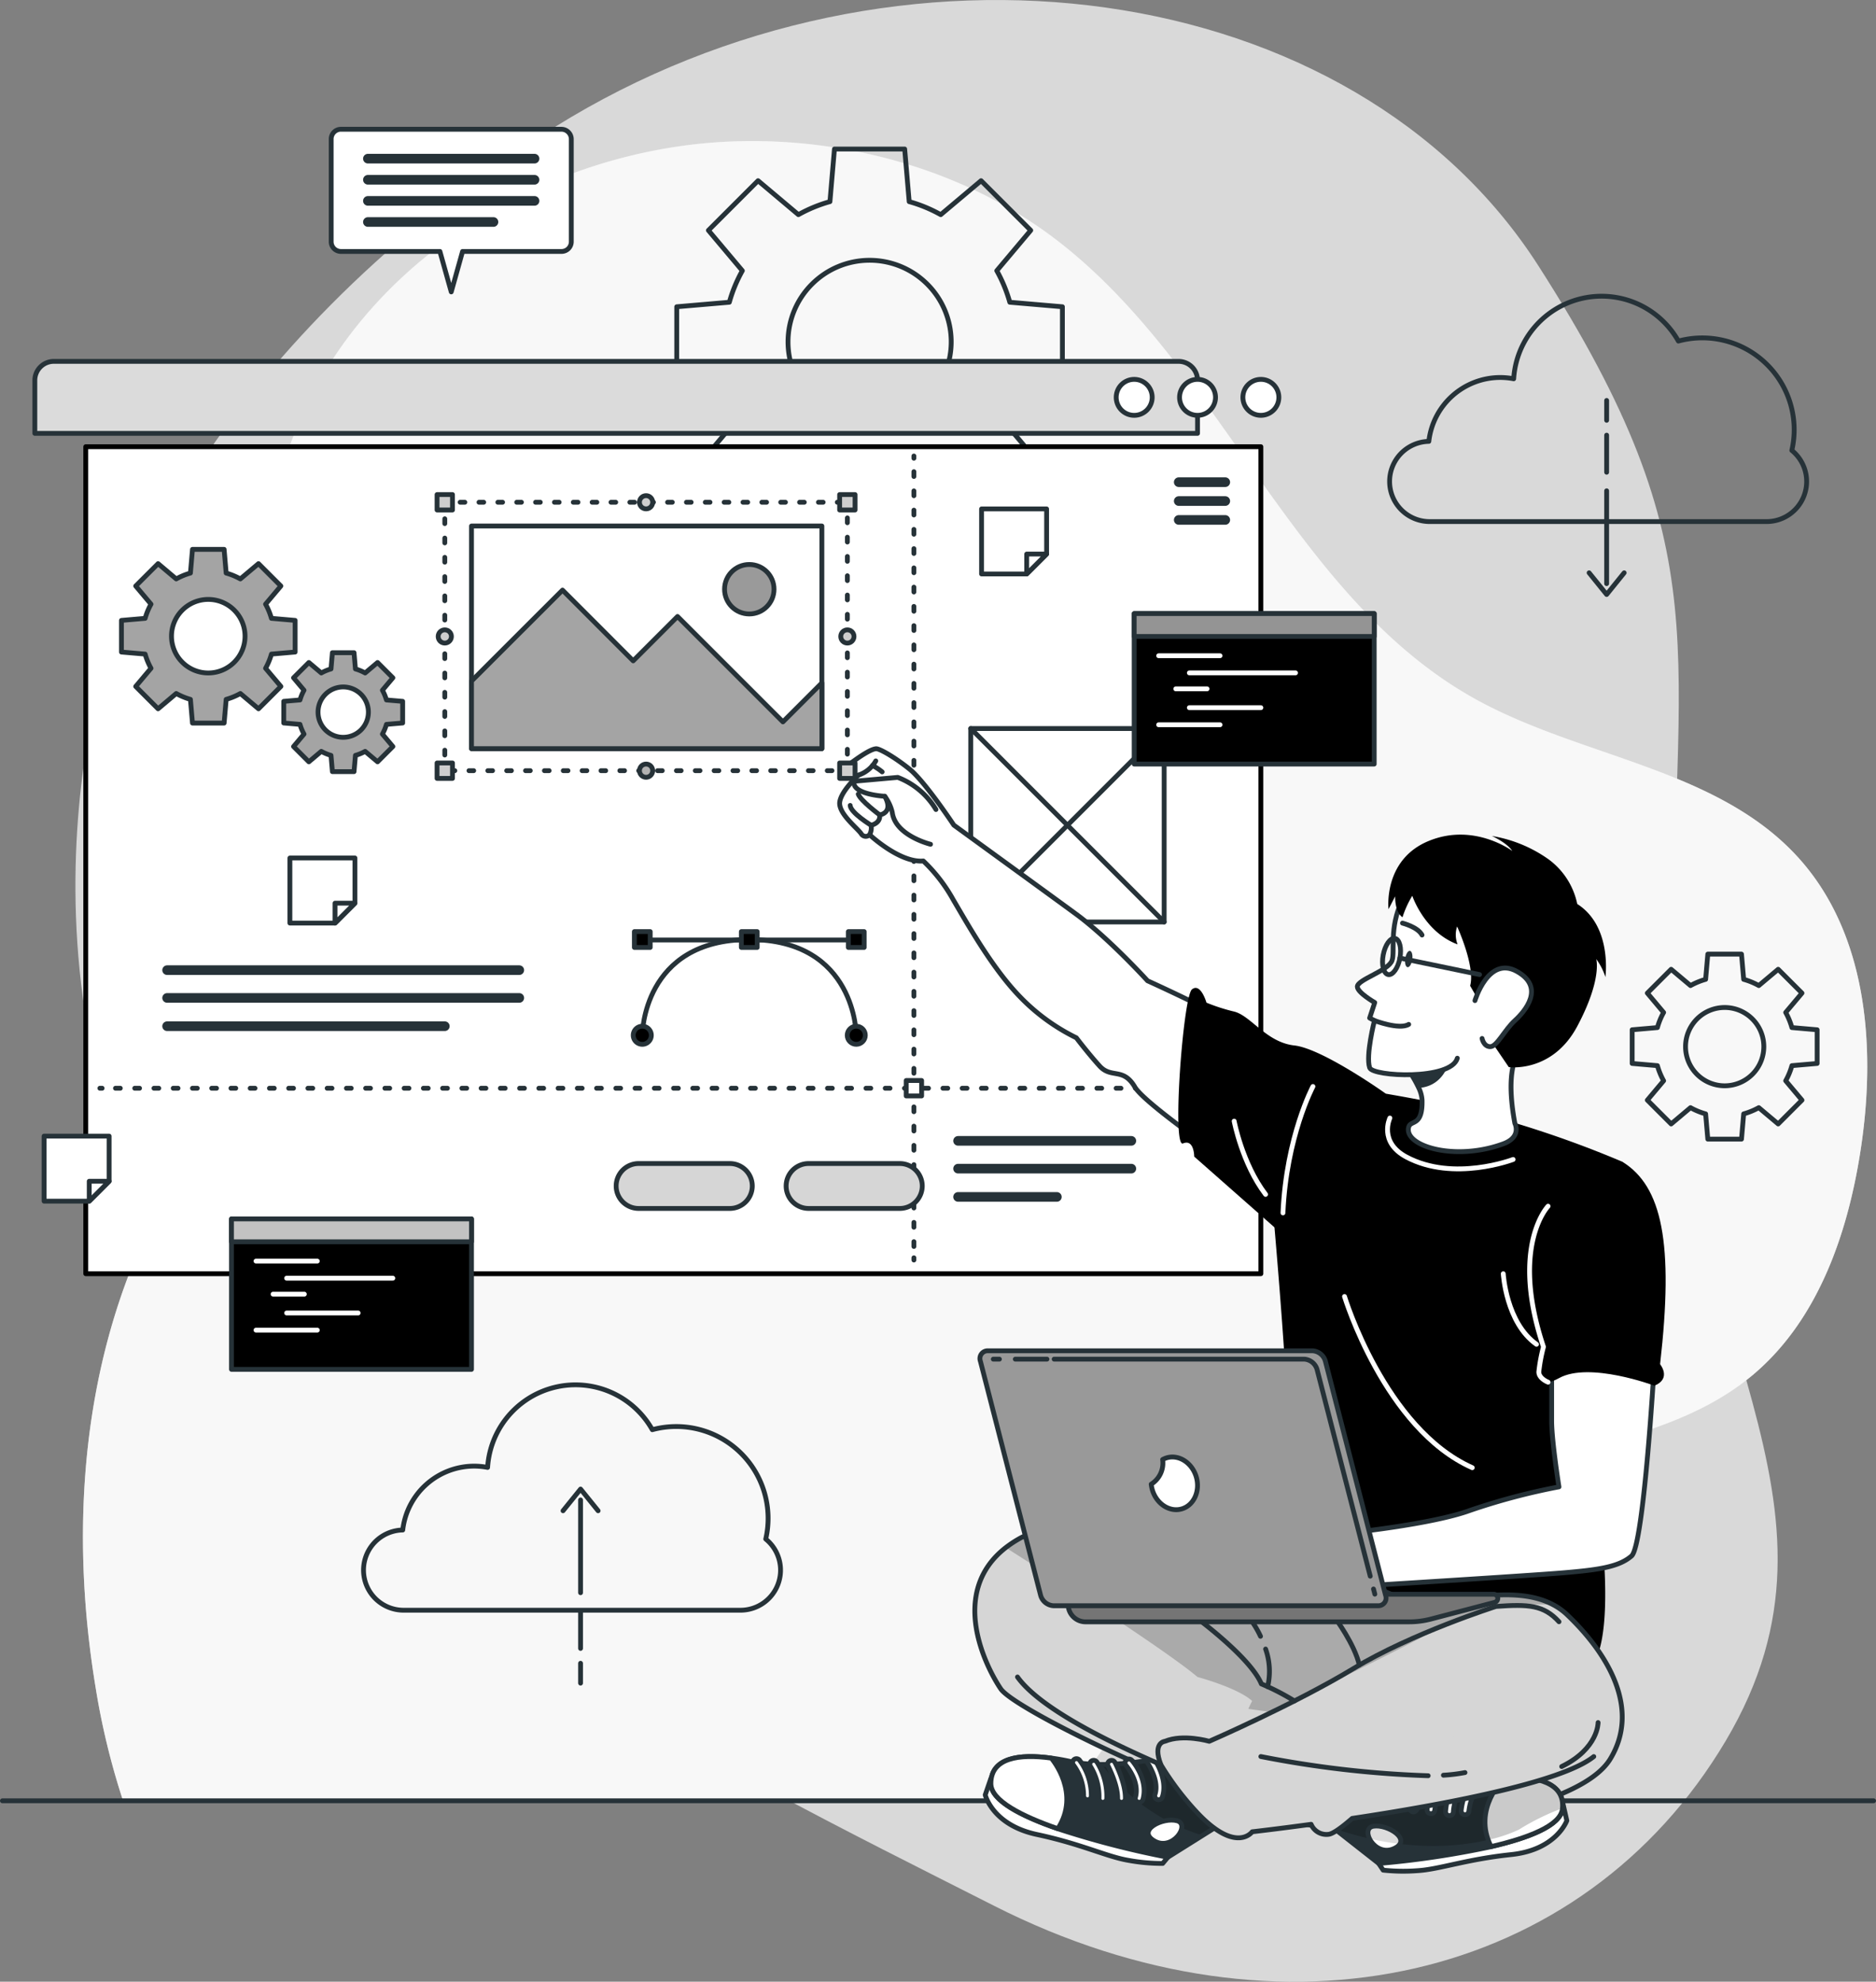 <svg xmlns="http://www.w3.org/2000/svg" xmlns:xlink="http://www.w3.org/1999/xlink" width="389.177" height="411.066" viewBox="0 0 389.177 411.066">
  <rect x="0" y="0" width="389.177" height="411.066" fill="#808080" stroke="none"/>
  <defs>
    <clipPath id="clip-path">
      <path id="Path_5353" data-name="Path 5353" d="M391.176,418.723c-6.282,10.235-38.157,15.042-55.556,14.587s-67.461-24.154-70.858-29.174c-3.146-4.649-10.875-20.016,1.039-29.3a23.09,23.09,0,0,1,3.211-2.079c8.157-4.417,62.4,9.511,62.4,9.511s3.359-2.125,4.593-1.967c3.786.483,6.468,3.545,14.142,5.725,5.354,1.531,19.969-4.352,29.3.705a12.877,12.877,0,0,1,2.84,2.06C391.018,397.121,397.449,408.488,391.176,418.723Z" transform="translate(-259.382 -371.887)"/>
    </clipPath>
    <clipPath id="clip-path-2">
      <path id="Path_5358" data-name="Path 5358" d="M332.16,431.166l16.258,12.759a187.285,187.285,0,0,0,23.31-3.48v-.009c7.7-1.782,14.429-4.343,14.8-7.841.566-5.326-5.132-6.783-11.9-6.579-1.262.028-2.561.13-3.87.26-10.829,1.16-24.6-4.825-24.6-4.825Z" transform="translate(-332.16 -421.45)"/>
    </clipPath>
    <clipPath id="clip-path-3">
      <path id="Path_5362" data-name="Path 5362" d="M348.4,437.336c-2.932.483.288,6.468,4.259,4.649S351.334,436.854,348.4,437.336Z" transform="translate(-347.266 -437.289)"/>
    </clipPath>
    <clipPath id="clip-path-4">
      <path id="Path_5366" data-name="Path 5366" d="M374.7,440.779c7.7-1.782,14.429-4.343,14.8-7.841.566-5.326-5.132-6.783-11.9-6.579C377.3,426.646,370.739,432.984,374.7,440.779Z" transform="translate(-373.433 -426.34)"/>
    </clipPath>
    <clipPath id="clip-path-5">
      <path id="Path_5376" data-name="Path 5376" d="M317.181,431.586l-17.5,10.978a186.78,186.78,0,0,1-22.809-5.911v-.009c-7.47-2.58-13.891-5.827-13.891-9.354,0-5.354,5.818-6.208,12.527-5.289,1.253.158,2.533.39,3.823.668,10.653,2.292,24.971-2.209,24.971-2.209Z" transform="translate(-262.98 -420.46)"/>
    </clipPath>
  </defs>
  <g id="_4300578" data-name="4300578" transform="translate(-41.49 -29.116)">
    <g id="Background_Simple" transform="translate(57.137 29.116)">
      <g id="Group_5000" data-name="Group 5000">
        <path id="Path_5316" data-name="Path 5316" d="M67.237,157.148s-25.871,66.8,10.486,134.088S188.964,394.052,248.9,424.442s122.173,15.589,151.746-34.185-11-85.306-11.043-156.284S400.229,144.2,361.8,84.239,229.052,11,157.749,55.473,67.237,157.148,67.237,157.148Z" transform="translate(-58.313 -29.116)" fill="#fff" opacity="0.7"/>
      </g>
      <g id="Group_5001" data-name="Group 5001" transform="translate(1.563 29.261)">
        <path id="Path_5317" data-name="Path 5317" d="M68.323,404.926H264.314c.8-1.262,1.6-2.524,2.4-3.758,21.083-32.1,54.841-54.971,91.709-65.708,16.517-4.807,34.408-7.674,47.678-18.615,13.659-11.265,19.932-29.23,22.642-46.713,3.285-21.176,1.513-44.912-12.861-60.808-16.879-18.67-45.163-20.758-67.155-33-37.851-21.064-52.522-69.03-86.957-95.309C240.03,64.427,210.651,58,184.381,61.634c-37.294,5.159-72.389,30.158-82.921,66.775a92.618,92.618,0,0,0-3.192,32.858c1.689,21.853,6.384,43.984,1.949,65.448-4.89,23.653-20.276,43.632-29.471,65.967-11.451,27.81-13.028,59.017-8.129,88.693A152.8,152.8,0,0,0,68.323,404.926Z" transform="translate(-59.998 -60.648)" fill="#e6e6e6"/>
        <path id="Path_5318" data-name="Path 5318" d="M68.323,404.926H264.314c.8-1.262,1.6-2.524,2.4-3.758,21.083-32.1,54.841-54.971,91.709-65.708,16.517-4.807,34.408-7.674,47.678-18.615,13.659-11.265,19.932-29.23,22.642-46.713,3.285-21.176,1.513-44.912-12.861-60.808-16.879-18.67-45.163-20.758-67.155-33-37.851-21.064-52.522-69.03-86.957-95.309C240.03,64.427,210.651,58,184.381,61.634c-37.294,5.159-72.389,30.158-82.921,66.775a92.618,92.618,0,0,0-3.192,32.858c1.689,21.853,6.384,43.984,1.949,65.448-4.89,23.653-20.276,43.632-29.471,65.967-11.451,27.81-13.028,59.017-8.129,88.693A152.8,152.8,0,0,0,68.323,404.926Z" transform="translate(-59.998 -60.648)" fill="#fff" opacity="0.7"/>
      </g>
    </g>
    <g id="Floor" transform="translate(41.99 402.654)">
      <line id="Line_319" data-name="Line 319" x2="388.177" fill="none" stroke="#263238" stroke-linecap="round" stroke-linejoin="round" stroke-miterlimit="10" stroke-width="1"/>
    </g>
    <g id="Graphics" transform="translate(116.903 60.029)">
      <g id="Group_5006" data-name="Group 5006" transform="translate(0 0)">
        <path id="Path_5319" data-name="Path 5319" d="M272.747,109.718V95.149l-10.913-.937a29.984,29.984,0,0,0-2.7-6.542l7.043-8.37L255.877,69l-8.37,7.043a29.8,29.8,0,0,0-6.542-2.7l-.937-10.913H225.459l-.937,10.913a29.985,29.985,0,0,0-6.542,2.7L209.61,69l-10.3,10.3,7.043,8.37a29.8,29.8,0,0,0-2.7,6.542l-10.913.937v14.569l10.913.937a29.984,29.984,0,0,0,2.7,6.542l-7.043,8.37,10.3,10.3,8.37-7.043a29.8,29.8,0,0,0,6.542,2.7l.937,10.913h14.569l.937-10.913a29.985,29.985,0,0,0,6.542-2.7l8.37,7.043,10.3-10.3-7.043-8.37a30.253,30.253,0,0,0,2.7-6.542Zm-39.994,9.641a16.926,16.926,0,1,1,16.926-16.926A16.93,16.93,0,0,1,232.753,119.359Z" transform="translate(-127.765 -62.43)" fill="none" stroke="#263238" stroke-linecap="round" stroke-linejoin="round" stroke-miterlimit="10" stroke-width="1"/>
        <path id="Path_5320" data-name="Path 5320" d="M444.71,265.079v-6.987l-5.234-.455a14.768,14.768,0,0,0-1.29-3.136l3.378-4.018-4.937-4.937-4.018,3.378a14.3,14.3,0,0,0-3.136-1.29l-.455-5.234h-6.987l-.455,5.234a14.768,14.768,0,0,0-3.136,1.29l-4.018-3.378-4.937,4.937,3.378,4.018a14.3,14.3,0,0,0-1.29,3.136l-5.234.455v6.987l5.234.455a14.768,14.768,0,0,0,1.29,3.136l-3.378,4.018,4.937,4.937,4.018-3.378a14.3,14.3,0,0,0,3.136,1.29l.455,5.234h6.987l.455-5.234a14.769,14.769,0,0,0,3.136-1.29l4.018,3.378,4.937-4.937-3.378-4.018a14.3,14.3,0,0,0,1.29-3.136Zm-19.181,4.63a8.119,8.119,0,1,1,8.12-8.12A8.122,8.122,0,0,1,425.53,269.709Z" transform="translate(-143.157 -75.398)" fill="none" stroke="#263238" stroke-linecap="round" stroke-linejoin="round" stroke-miterlimit="10" stroke-width="1"/>
        <g id="Group_5003" data-name="Group 5003" transform="translate(212.861 30.529)">
          <path id="Path_5321" data-name="Path 5321" d="M435.551,127.316a19.053,19.053,0,0,0-23.533-22.679,18.278,18.278,0,0,0-34.167,7.823,15.1,15.1,0,0,0-2.765-.269,14.933,14.933,0,0,0-14.838,13.251,8.32,8.32,0,0,0,.186,16.638H430.3a8.312,8.312,0,0,0,5.252-14.764Z" transform="translate(-352.11 -95.33)" fill="none" stroke="#263238" stroke-linecap="round" stroke-linejoin="round" stroke-miterlimit="10" stroke-width="1"/>
          <g id="Group_5002" data-name="Group 5002" transform="translate(41.386 21.621)">
            <line id="Line_320" data-name="Line 320" y2="19.255" transform="translate(3.638 18.744)" fill="none" stroke="#263238" stroke-linecap="round" stroke-linejoin="round" stroke-miterlimit="10" stroke-width="1"/>
            <line id="Line_321" data-name="Line 321" y2="7.693" transform="translate(3.638 7.201)" fill="none" stroke="#263238" stroke-linecap="round" stroke-linejoin="round" stroke-miterlimit="10" stroke-width="1"/>
            <line id="Line_322" data-name="Line 322" y2="4.12" transform="translate(3.638)" fill="none" stroke="#263238" stroke-linecap="round" stroke-linejoin="round" stroke-miterlimit="10" stroke-width="1"/>
            <path id="Path_5322" data-name="Path 5322" d="M396.71,157.16l3.638,4.5,3.638-4.5" transform="translate(-396.71 -121.406)" fill="none" stroke="#263238" stroke-linecap="round" stroke-linejoin="round" stroke-miterlimit="10" stroke-width="1"/>
          </g>
        </g>
        <g id="Group_5005" data-name="Group 5005" transform="translate(0 256.344)">
          <path id="Path_5323" data-name="Path 5323" d="M206.161,370.666a19.053,19.053,0,0,0-23.533-22.679,18.278,18.278,0,0,0-34.167,7.823,15.1,15.1,0,0,0-2.765-.269,14.933,14.933,0,0,0-14.838,13.251,8.32,8.32,0,0,0,.186,16.638h69.865a8.312,8.312,0,0,0,5.252-14.763Z" transform="translate(-122.72 -338.68)" fill="none" stroke="#263238" stroke-linecap="round" stroke-linejoin="round" stroke-miterlimit="10" stroke-width="1"/>
          <g id="Group_5004" data-name="Group 5004" transform="translate(41.386 21.621)">
            <line id="Line_323" data-name="Line 323" y1="19.246" transform="translate(3.638 2.255)" fill="none" stroke="#263238" stroke-linecap="round" stroke-linejoin="round" stroke-miterlimit="10" stroke-width="1"/>
            <line id="Line_324" data-name="Line 324" y1="7.702" transform="translate(3.638 25.351)" fill="none" stroke="#263238" stroke-linecap="round" stroke-linejoin="round" stroke-miterlimit="10" stroke-width="1"/>
            <line id="Line_325" data-name="Line 325" y1="4.12" transform="translate(3.638 36.134)" fill="none" stroke="#263238" stroke-linecap="round" stroke-linejoin="round" stroke-miterlimit="10" stroke-width="1"/>
            <path id="Path_5324" data-name="Path 5324" d="M174.6,366.481l-3.638-4.5-3.638,4.5" transform="translate(-167.32 -361.98)" fill="none" stroke="#263238" stroke-linecap="round" stroke-linejoin="round" stroke-miterlimit="10" stroke-width="1"/>
          </g>
        </g>
      </g>
    </g>
    <g id="Interface" transform="translate(48.718 55.928)">
      <g id="Group_5027" data-name="Group 5027">
        <path id="Path_5325" data-name="Path 5325" d="M290.44,124.831H49.24v-11a3.936,3.936,0,0,1,3.934-3.934H286.506a3.936,3.936,0,0,1,3.934,3.934v11Z" transform="translate(-49.24 -61.749)" fill="#dbdbdb" stroke="#263238" stroke-linecap="round" stroke-linejoin="round" stroke-miterlimit="10" stroke-width="1"/>
        <rect id="Rectangle_289" data-name="Rectangle 289" width="243.78" height="171.549" transform="translate(10.56 65.847)" fill="#fff" stroke="#000" stroke-linecap="round" stroke-linejoin="round" stroke-miterlimit="10" stroke-width="1"/>
        <path id="Path_5326" data-name="Path 5326" d="M326.771,117.65a3.73,3.73,0,1,1-3.73-3.73A3.73,3.73,0,0,1,326.771,117.65Z" transform="translate(-68.701 -62.039)" fill="#fff" stroke="#263238" stroke-linecap="round" stroke-linejoin="round" stroke-miterlimit="10" stroke-width="1"/>
        <path id="Path_5327" data-name="Path 5327" d="M312.611,117.65a3.73,3.73,0,1,1-3.73-3.73A3.731,3.731,0,0,1,312.611,117.65Z" transform="translate(-67.68 -62.039)" fill="#fff" stroke="#263238" stroke-linecap="round" stroke-linejoin="round" stroke-miterlimit="10" stroke-width="1"/>
        <path id="Path_5328" data-name="Path 5328" d="M298.451,117.65a3.73,3.73,0,1,1-3.73-3.73A3.731,3.731,0,0,1,298.451,117.65Z" transform="translate(-66.66 -62.039)" fill="#fff" stroke="#263238" stroke-linecap="round" stroke-linejoin="round" stroke-miterlimit="10" stroke-width="1"/>
        <g id="Group_5007" data-name="Group 5007" transform="translate(237.303 73.205)">
          <line id="Line_326" data-name="Line 326" x1="9.651" fill="none" stroke="#263238" stroke-linecap="round" stroke-linejoin="round" stroke-miterlimit="10" stroke-width="2"/>
          <line id="Line_327" data-name="Line 327" x1="9.651" transform="translate(0 3.916)" fill="none" stroke="#263238" stroke-linecap="round" stroke-linejoin="round" stroke-miterlimit="10" stroke-width="2"/>
          <line id="Line_328" data-name="Line 328" x1="9.651" transform="translate(0 7.832)" fill="none" stroke="#263238" stroke-linecap="round" stroke-linejoin="round" stroke-miterlimit="10" stroke-width="2"/>
        </g>
        <g id="Group_5008" data-name="Group 5008" transform="translate(27.439 174.425)">
          <line id="Line_329" data-name="Line 329" x2="73.057" fill="none" stroke="#263238" stroke-linecap="round" stroke-linejoin="round" stroke-miterlimit="10" stroke-width="2"/>
          <line id="Line_330" data-name="Line 330" x2="73.057" transform="translate(0 5.763)" fill="none" stroke="#263238" stroke-linecap="round" stroke-linejoin="round" stroke-miterlimit="10" stroke-width="2"/>
          <line id="Line_331" data-name="Line 331" x2="57.607" transform="translate(0 11.627)" fill="none" stroke="#263238" stroke-linecap="round" stroke-linejoin="round" stroke-miterlimit="10" stroke-width="2"/>
        </g>
        <g id="Group_5013" data-name="Group 5013" transform="translate(13.492 67.777)">
          <g id="Group_5010" data-name="Group 5010" transform="translate(168.867)">
            <g id="Group_5009" data-name="Group 5009">
              <line id="Line_332" data-name="Line 332" y2="0.464" fill="none" stroke="#263238" stroke-linecap="round" stroke-linejoin="round" stroke-width="1"/>
              <line id="Line_333" data-name="Line 333" y2="161.675" transform="translate(0 3.248)" fill="none" stroke="#263238" stroke-linecap="round" stroke-linejoin="round" stroke-width="1" stroke-dasharray="0.998 2.995"/>
              <line id="Line_334" data-name="Line 334" y2="0.464" transform="translate(0 166.315)" fill="none" stroke="#263238" stroke-linecap="round" stroke-linejoin="round" stroke-width="1"/>
            </g>
          </g>
          <g id="Group_5012" data-name="Group 5012" transform="translate(0 131.146)">
            <g id="Group_5011" data-name="Group 5011">
              <line id="Line_335" data-name="Line 335" x2="0.464" fill="none" stroke="#263238" stroke-linecap="round" stroke-linejoin="round" stroke-width="1"/>
              <line id="Line_336" data-name="Line 336" x2="232.023" transform="translate(3.239)" fill="none" stroke="#263238" stroke-linecap="round" stroke-linejoin="round" stroke-width="1" stroke-dasharray="0.998 2.994"/>
              <line id="Line_337" data-name="Line 337" x2="0.464" transform="translate(236.653)" fill="none" stroke="#263238" stroke-linecap="round" stroke-linejoin="round" stroke-width="1"/>
            </g>
          </g>
          <rect id="Rectangle_290" data-name="Rectangle 290" width="3.201" height="3.201" transform="translate(167.271 129.541)" fill="#fff" stroke="#263238" stroke-linecap="round" stroke-linejoin="round" stroke-miterlimit="10" stroke-width="1"/>
        </g>
        <g id="Group_5015" data-name="Group 5015" transform="translate(61.476)">
          <path id="Path_5329" data-name="Path 5329" d="M163.26,58.01H117.513a2.022,2.022,0,0,0-2.023,2.023v21.3a2.022,2.022,0,0,0,2.023,2.023h20.535l2.348,8.389,2.348-8.389h20.535a2.022,2.022,0,0,0,2.023-2.023v-21.3A2.056,2.056,0,0,0,163.26,58.01Z" transform="translate(-115.49 -58.01)" fill="#fff" stroke="#263238" stroke-linecap="round" stroke-linejoin="round" stroke-miterlimit="10" stroke-width="1"/>
          <g id="Group_5014" data-name="Group 5014" transform="translate(7.618 6.097)">
            <line id="Line_338" data-name="Line 338" x2="34.566" fill="none" stroke="#263238" stroke-linecap="round" stroke-linejoin="round" stroke-miterlimit="10" stroke-width="2"/>
            <line id="Line_339" data-name="Line 339" x2="34.566" transform="translate(0 4.38)" fill="none" stroke="#263238" stroke-linecap="round" stroke-linejoin="round" stroke-miterlimit="10" stroke-width="2"/>
            <line id="Line_340" data-name="Line 340" x2="34.566" transform="translate(0 8.76)" fill="none" stroke="#263238" stroke-linecap="round" stroke-linejoin="round" stroke-miterlimit="10" stroke-width="2"/>
            <line id="Line_341" data-name="Line 341" x2="26.047" transform="translate(0 13.14)" fill="none" stroke="#263238" stroke-linecap="round" stroke-linejoin="round" stroke-miterlimit="10" stroke-width="2"/>
          </g>
        </g>
        <g id="Group_5017" data-name="Group 5017" transform="translate(40.792 226.028)">
          <rect id="Rectangle_291" data-name="Rectangle 291" width="49.793" height="31.207" stroke="#263238" stroke-linecap="round" stroke-linejoin="round" stroke-miterlimit="10" stroke-width="1"/>
          <rect id="Rectangle_292" data-name="Rectangle 292" width="49.793" height="4.742" fill="#c2c2c2" stroke="#263238" stroke-linecap="round" stroke-linejoin="round" stroke-miterlimit="10" stroke-width="1"/>
          <g id="Group_5016" data-name="Group 5016" transform="translate(5.085 8.75)">
            <line id="Line_342" data-name="Line 342" x2="12.722" fill="none" stroke="#fff" stroke-linecap="round" stroke-linejoin="round" stroke-miterlimit="10" stroke-width="1"/>
            <line id="Line_343" data-name="Line 343" x2="22.029" transform="translate(6.356 3.545)" fill="none" stroke="#fff" stroke-linecap="round" stroke-linejoin="round" stroke-miterlimit="10" stroke-width="1"/>
            <line id="Line_344" data-name="Line 344" x2="6.486" transform="translate(3.545 6.858)" fill="none" stroke="#fff" stroke-linecap="round" stroke-linejoin="round" stroke-miterlimit="10" stroke-width="1"/>
            <line id="Line_345" data-name="Line 345" x2="14.838" transform="translate(6.356 10.764)" fill="none" stroke="#fff" stroke-linecap="round" stroke-linejoin="round" stroke-miterlimit="10" stroke-width="1"/>
            <line id="Line_346" data-name="Line 346" x2="12.722" transform="translate(0 14.318)" fill="none" stroke="#fff" stroke-linecap="round" stroke-linejoin="round" stroke-miterlimit="10" stroke-width="1"/>
          </g>
        </g>
        <g id="Group_5019" data-name="Group 5019" transform="translate(124.14 166.431)">
          <line id="Line_347" data-name="Line 347" x1="42.741" transform="translate(2.7 1.74)" fill="none" stroke="#263238" stroke-linecap="round" stroke-linejoin="round" stroke-miterlimit="10" stroke-width="1"/>
          <path id="Path_5330" data-name="Path 5330" d="M229.433,259s0-19.858-22.2-19.858S185.04,259,185.04,259" transform="translate(-183.166 -237.492)" fill="none" stroke="#263238" stroke-linecap="round" stroke-linejoin="round" stroke-miterlimit="10" stroke-width="1"/>
          <circle id="Ellipse_244" data-name="Ellipse 244" cx="1.874" cy="1.874" r="1.874" transform="translate(44.393 19.631)" stroke="#263238" stroke-linecap="round" stroke-linejoin="round" stroke-miterlimit="10" stroke-width="1"/>
          <path id="Path_5331" data-name="Path 5331" d="M183.02,260.394a1.874,1.874,0,1,1,1.874,1.874A1.875,1.875,0,0,1,183.02,260.394Z" transform="translate(-183.02 -238.889)" stroke="#263238" stroke-linecap="round" stroke-linejoin="round" stroke-miterlimit="10" stroke-width="1"/>
          <g id="Group_5018" data-name="Group 5018" transform="translate(0.232 0)">
            <rect id="Rectangle_293" data-name="Rectangle 293" width="3.285" height="3.285" transform="translate(47.673 3.285) rotate(180)" stroke="#263238" stroke-linecap="round" stroke-linejoin="round" stroke-miterlimit="10" stroke-width="1"/>
            <rect id="Rectangle_294" data-name="Rectangle 294" width="3.285" height="3.285" transform="translate(25.479 3.285) rotate(180)" stroke="#263238" stroke-linecap="round" stroke-linejoin="round" stroke-miterlimit="10" stroke-width="1"/>
            <rect id="Rectangle_295" data-name="Rectangle 295" width="3.285" height="3.285" transform="translate(3.285 3.285) rotate(180)" stroke="#263238" stroke-linecap="round" stroke-linejoin="round" stroke-miterlimit="10" stroke-width="1"/>
          </g>
        </g>
        <path id="Path_5332" data-name="Path 5332" d="M104.632,173.216v-6.561l-4.918-.427a13.452,13.452,0,0,0-1.216-2.942l3.174-3.767-4.64-4.64-3.767,3.174a13.644,13.644,0,0,0-2.942-1.216L89.9,151.92H83.336l-.427,4.918a13.453,13.453,0,0,0-2.942,1.216L76.2,154.88l-4.64,4.64,3.174,3.767a13.643,13.643,0,0,0-1.216,2.942l-4.918.427v6.561l4.918.427a13.453,13.453,0,0,0,1.216,2.942l-3.174,3.767,4.64,4.64,3.767-3.174a13.644,13.644,0,0,0,2.942,1.216l.427,4.918H89.9l.427-4.918a13.453,13.453,0,0,0,2.942-1.216l3.767,3.174,4.64-4.64L98.5,176.585a13.643,13.643,0,0,0,1.216-2.942Zm-18.021,4.343a7.628,7.628,0,1,1,7.628-7.628A7.627,7.627,0,0,1,86.611,177.559Z" transform="translate(-50.635 -64.777)" fill="#a4a4a4" stroke="#263238" stroke-linecap="round" stroke-linejoin="round" stroke-miterlimit="10" stroke-width="1"/>
        <path id="Path_5333" data-name="Path 5333" d="M129.555,189.6v-4.491l-3.368-.288a9.4,9.4,0,0,0-.835-2.014l2.171-2.58-3.174-3.174-2.58,2.171a9.6,9.6,0,0,0-2.014-.835l-.288-3.368h-4.491l-.288,3.368a9.6,9.6,0,0,0-2.014.835l-2.58-2.171-3.174,3.174,2.171,2.58a9.6,9.6,0,0,0-.835,2.014l-3.368.288V189.6l3.368.288a9.4,9.4,0,0,0,.835,2.014l-2.171,2.58,3.174,3.174,2.58-2.171a9.6,9.6,0,0,0,2.014.835l.288,3.368h4.491l.288-3.368a9.4,9.4,0,0,0,2.014-.835l2.58,2.171,3.174-3.174-2.171-2.58a9.6,9.6,0,0,0,.835-2.014Zm-12.332,2.969a5.224,5.224,0,1,1,5.224-5.224A5.224,5.224,0,0,1,117.222,192.567Z" transform="translate(-53.25 -66.441)" fill="#a4a4a4" stroke="#263238" stroke-linecap="round" stroke-linejoin="round" stroke-miterlimit="10" stroke-width="1"/>
        <g id="Group_5020" data-name="Group 5020" transform="translate(191.527 209.836)">
          <line id="Line_348" data-name="Line 348" x2="35.939" fill="none" stroke="#263238" stroke-linecap="round" stroke-linejoin="round" stroke-miterlimit="10" stroke-width="2"/>
          <line id="Line_349" data-name="Line 349" x2="35.939" transform="translate(0 5.763)" fill="none" stroke="#263238" stroke-linecap="round" stroke-linejoin="round" stroke-miterlimit="10" stroke-width="2"/>
          <line id="Line_350" data-name="Line 350" x2="20.489" transform="translate(0 11.627)" fill="none" stroke="#263238" stroke-linecap="round" stroke-linejoin="round" stroke-miterlimit="10" stroke-width="2"/>
        </g>
        <path id="Path_5334" data-name="Path 5334" d="M202.779,298.527H183.858a4.661,4.661,0,0,1-4.658-4.658h0a4.661,4.661,0,0,1,4.658-4.658h18.921a4.661,4.661,0,0,1,4.658,4.658h0A4.661,4.661,0,0,1,202.779,298.527Z" transform="translate(-58.605 -74.67)" fill="#d6d6d6" stroke="#263238" stroke-linecap="round" stroke-linejoin="round" stroke-miterlimit="10" stroke-width="1"/>
        <path id="Path_5335" data-name="Path 5335" d="M240.779,298.527H221.858a4.661,4.661,0,0,1-4.658-4.658h0a4.661,4.661,0,0,1,4.658-4.658h18.921a4.661,4.661,0,0,1,4.658,4.658h0A4.667,4.667,0,0,1,240.779,298.527Z" transform="translate(-61.343 -74.67)" fill="#d6d6d6" stroke="#263238" stroke-linecap="round" stroke-linejoin="round" stroke-miterlimit="10" stroke-width="1"/>
        <g id="Group_5021" data-name="Group 5021" transform="translate(194.153 124.307)">
          <rect id="Rectangle_296" data-name="Rectangle 296" width="40.124" height="40.124" fill="#fff" stroke="#263238" stroke-linecap="round" stroke-linejoin="round" stroke-miterlimit="10" stroke-width="1"/>
          <line id="Line_351" data-name="Line 351" x2="40.124" y2="40.124" fill="#fff" stroke="#263238" stroke-linecap="round" stroke-linejoin="round" stroke-miterlimit="10" stroke-width="1"/>
          <line id="Line_352" data-name="Line 352" x1="40.124" y2="40.124" fill="#fff" stroke="#263238" stroke-linecap="round" stroke-linejoin="round" stroke-miterlimit="10" stroke-width="1"/>
        </g>
        <g id="Group_5023" data-name="Group 5023" transform="translate(228.06 100.468)">
          <rect id="Rectangle_297" data-name="Rectangle 297" width="49.793" height="31.207" transform="translate(0)" stroke="#263238" stroke-linecap="round" stroke-linejoin="round" stroke-miterlimit="10" stroke-width="1"/>
          <rect id="Rectangle_298" data-name="Rectangle 298" width="49.793" height="4.742" transform="translate(0)" fill="#949494" stroke="#263238" stroke-linecap="round" stroke-linejoin="round" stroke-miterlimit="10" stroke-width="1"/>
          <g id="Group_5022" data-name="Group 5022" transform="translate(5.076 8.741)">
            <line id="Line_353" data-name="Line 353" x2="12.731" fill="none" stroke="#fff" stroke-linecap="round" stroke-linejoin="round" stroke-miterlimit="10" stroke-width="1"/>
            <line id="Line_354" data-name="Line 354" x2="22.029" transform="translate(6.366 3.554)" fill="none" stroke="#fff" stroke-linecap="round" stroke-linejoin="round" stroke-miterlimit="10" stroke-width="1"/>
            <line id="Line_355" data-name="Line 355" x2="6.486" transform="translate(3.554 6.867)" fill="none" stroke="#fff" stroke-linecap="round" stroke-linejoin="round" stroke-miterlimit="10" stroke-width="1"/>
            <line id="Line_356" data-name="Line 356" x2="14.838" transform="translate(6.366 10.773)" fill="none" stroke="#fff" stroke-linecap="round" stroke-linejoin="round" stroke-miterlimit="10" stroke-width="1"/>
            <line id="Line_357" data-name="Line 357" x2="12.731" transform="translate(0 14.318)" fill="none" stroke="#fff" stroke-linecap="round" stroke-linejoin="round" stroke-miterlimit="10" stroke-width="1"/>
          </g>
        </g>
        <g id="Group_5024" data-name="Group 5024" transform="translate(196.399 78.754)">
          <path id="Path_5336" data-name="Path 5336" d="M274.382,142.88v9.363l-4.129,4.129H260.89V142.88Z" transform="translate(-260.89 -142.88)" fill="#fff" stroke="#263238" stroke-linecap="round" stroke-linejoin="round" stroke-miterlimit="10" stroke-width="1"/>
          <path id="Path_5337" data-name="Path 5337" d="M275.109,152.97,270.98,157.1V152.97Z" transform="translate(-261.617 -143.607)" fill="#fff" stroke="#263238" stroke-linecap="round" stroke-linejoin="round" stroke-miterlimit="10" stroke-width="1"/>
        </g>
        <g id="Group_5025" data-name="Group 5025" transform="translate(52.911 151.162)">
          <path id="Path_5338" data-name="Path 5338" d="M119.752,220.91v9.372l-4.129,4.129H106.26v-13.5Z" transform="translate(-106.26 -220.91)" fill="#fff" stroke="#263238" stroke-linecap="round" stroke-linejoin="round" stroke-miterlimit="10" stroke-width="1"/>
          <path id="Path_5339" data-name="Path 5339" d="M120.479,231.01l-4.129,4.129V231.01Z" transform="translate(-106.987 -221.638)" fill="#fff" stroke="#263238" stroke-linecap="round" stroke-linejoin="round" stroke-miterlimit="10" stroke-width="1"/>
        </g>
        <g id="Group_5026" data-name="Group 5026" transform="translate(1.921 208.852)">
          <path id="Path_5340" data-name="Path 5340" d="M64.8,283.08v9.363l-4.129,4.129H51.31V283.08Z" transform="translate(-51.31 -283.08)" fill="#fff" stroke="#263238" stroke-linecap="round" stroke-linejoin="round" stroke-miterlimit="10" stroke-width="1"/>
          <path id="Path_5341" data-name="Path 5341" d="M65.529,293.17,61.4,297.3V293.17Z" transform="translate(-52.037 -283.807)" fill="#fff" stroke="#263238" stroke-linecap="round" stroke-linejoin="round" stroke-miterlimit="10" stroke-width="1"/>
        </g>
      </g>
    </g>
    <g id="Character" transform="translate(132.158 131.704)">
      <g id="Group_5057" data-name="Group 5057">
        <path id="Path_5342" data-name="Path 5342" d="M246.522,219.772c-4.909.418-11.145-5.447-11.145-5.447a1.1,1.1,0,0,1-1.754-.223c-.8-1.151-4.259-3.8-4.454-6.106s3.888-6.032,3.888-6.032c-3.155.863-3.489-.984-3.489-.984s5.3-4.38,7.154-4.491c.724-.046,3.888,1.772,6.941,4.222,3.192,2.57,9.187,11.618,9.187,11.618s20.276,14.726,25.407,18.494c6.765,4.974,14.782,13.8,14.782,13.8s26.929,12.137,34.315,18.809l-10.031,23.774s-24.47-16.4-26.92-20.554-4.89-1.661-7.34-4.38-4.8-5.827-4.8-5.827a41.6,41.6,0,0,1-11.646-8.463c-5.725-5.874-10.764-14.856-13.928-20.238A33.41,33.41,0,0,0,246.522,219.772Z" transform="translate(-145.645 -143.764)" fill="#fff" stroke="#263238" stroke-linecap="round" stroke-linejoin="round" stroke-miterlimit="10" stroke-width="1"/>
        <path id="Path_5343" data-name="Path 5343" d="M248.245,216.763s-7.3-1.772-7.934-6.588a8.865,8.865,0,0,0-1.568-3.368s-6.82-.334-6.384-3.109l9.085-.807a15.816,15.816,0,0,1,7.925,6.663" transform="translate(-145.874 -144.225)" fill="#fff" stroke="#263238" stroke-linecap="round" stroke-linejoin="round" stroke-miterlimit="10" stroke-width="1"/>
        <path id="Path_5344" data-name="Path 5344" d="M235.86,215.09a2.984,2.984,0,0,0,.306-1.967s2-.362,1.782-2.144c0,0,2.969-.362,1.058-3.87" transform="translate(-146.128 -144.53)" fill="none" stroke="#263238" stroke-linecap="round" stroke-linejoin="round" stroke-miterlimit="10" stroke-width="1"/>
        <path id="Path_5345" data-name="Path 5345" d="M237.765,210.945s-3.99-2.969-4.445-4.315" transform="translate(-145.945 -144.495)" fill="none" stroke="#263238" stroke-linecap="round" stroke-linejoin="round" stroke-miterlimit="10" stroke-width="1"/>
        <path id="Path_5346" data-name="Path 5346" d="M235.853,213.271s-4.259-2.589-4.333-4.111" transform="translate(-145.815 -144.677)" fill="none" stroke="#263238" stroke-linecap="round" stroke-linejoin="round" stroke-miterlimit="10" stroke-width="1"/>
        <path id="Path_5347" data-name="Path 5347" d="M236.961,199.21a6.491,6.491,0,0,1-3.591,2.942" transform="translate(-145.949 -143.96)" fill="none" stroke="#263238" stroke-linecap="round" stroke-linejoin="round" stroke-miterlimit="10" stroke-width="1"/>
        <path id="Path_5348" data-name="Path 5348" d="M236.51,200.23a11.643,11.643,0,0,1,2,1.327" transform="translate(-146.175 -144.034)" fill="none" stroke="#263238" stroke-linecap="round" stroke-linejoin="round" stroke-miterlimit="10" stroke-width="1"/>
        <path id="Path_5349" data-name="Path 5349" d="M397.669,287.4a218.83,218.83,0,0,0-32.385-10.82c-16.3-3.823-42.648-7.219-42.648-7.219s7.257,74.05,5.345,78.5S314.6,367.276,314.6,367.276s62.07,24.2,72.89,26.261,5.178-35.494,5.178-35.494S404.026,310.31,397.669,287.4Z" transform="translate(-151.802 -149.015)"/>
        <path id="Path_5350" data-name="Path 5350" d="M378.1,278.643s1.475,2.812-2.4,4.241c-10.05,3.712-20.758.436-19.617-3.5.436-1.5,2.923,0,2.765-5.614a6.837,6.837,0,0,0-.677-2.468,25.489,25.489,0,0,0-2.552-4.278,53.144,53.144,0,0,0-3.443-4.3s15.951-10.18,27.783,0C379.953,262.729,375.554,264.956,378.1,278.643Z" transform="translate(-154.509 -148.211)" fill="#fff" stroke="#263238" stroke-linecap="round" stroke-linejoin="round" stroke-miterlimit="10" stroke-width="1"/>
        <g id="Group_5029" data-name="Group 5029" transform="translate(111.559 215.484)">
          <path id="Path_5351" data-name="Path 5351" d="M391.176,418.723c-6.282,10.235-38.157,15.042-55.556,14.587s-67.461-24.154-70.858-29.174c-3.146-4.649-10.875-20.016,1.039-29.3a23.09,23.09,0,0,1,3.211-2.079c8.157-4.417,62.4,9.511,62.4,9.511s3.359-2.125,4.593-1.967c3.786.483,6.468,3.545,14.142,5.725,5.354,1.531,19.969-4.352,29.3.705a12.877,12.877,0,0,1,2.84,2.06C391.018,397.121,397.449,408.488,391.176,418.723Z" transform="translate(-259.382 -371.887)" fill="#d6d6d6"/>
          <g id="Group_5028" data-name="Group 5028" clip-path="url(#clip-path)">
            <path id="Path_5352" data-name="Path 5352" d="M379.954,386.728c-9.567-.64-18.095,1.364-24.052,4.881-7.062,4.176-40.412,20.238-40.412,20.238.074-1.726,1.93-5.206,1.93-5.206-3.136-2.793-11.339-4.964-11.339-4.964-6.356-5.429-31.578-21.621-39.781-26.845a23.084,23.084,0,0,1,3.211-2.079c8.157-4.417,62.4,9.511,62.4,9.511s3.359-2.125,4.593-1.967c3.786.482,6.468,3.545,14.142,5.725C356,387.553,370.619,381.67,379.954,386.728Z" transform="translate(-259.881 -371.887)" fill="rgba(0,0,0,0.7)" opacity="0.3"/>
          </g>
          <path id="Path_5354" data-name="Path 5354" d="M391.176,418.723c-6.282,10.235-38.157,15.042-55.556,14.587s-67.461-24.154-70.858-29.174c-3.146-4.649-10.875-20.016,1.039-29.3a23.09,23.09,0,0,1,3.211-2.079c8.157-4.417,62.4,9.511,62.4,9.511s3.359-2.125,4.593-1.967c3.786.483,6.468,3.545,14.142,5.725,5.354,1.531,19.969-4.352,29.3.705a12.877,12.877,0,0,1,2.84,2.06C391.018,397.121,397.449,408.488,391.176,418.723Z" transform="translate(-259.382 -371.887)" fill="none" stroke="#263238" stroke-linecap="round" stroke-linejoin="round" stroke-miterlimit="10" stroke-width="1"/>
        </g>
        <g id="Group_5041" data-name="Group 5041" transform="translate(179.093 261.476)">
          <path id="Path_5355" data-name="Path 5355" d="M387.9,432.32l.8,3.5s-2.134,6.059-11.516,7.043-14.94,3.072-19.45,3.341a38.91,38.91,0,0,1-7.136-.111l-.919-1.373Z" transform="translate(-333.422 -422.233)" fill="#fff" stroke="#263238" stroke-linecap="round" stroke-linejoin="round" stroke-miterlimit="10" stroke-width="1"/>
          <g id="Group_5031" data-name="Group 5031">
            <path id="Path_5356" data-name="Path 5356" d="M332.16,431.166l16.258,12.759a187.285,187.285,0,0,0,23.31-3.48v-.009c7.7-1.782,14.429-4.343,14.8-7.841.566-5.326-5.132-6.783-11.9-6.579-1.262.028-2.561.13-3.87.26-10.829,1.16-24.6-4.825-24.6-4.825Z" transform="translate(-332.16 -421.45)" fill="#263238"/>
            <g id="Group_5030" data-name="Group 5030" clip-path="url(#clip-path-2)">
              <path id="Path_5357" data-name="Path 5357" d="M386.528,432.464a49.574,49.574,0,0,0-9.038,4.445s-15.1,7.767-38.3-.232l-7.034-5.521,13.993-9.716s13.761,5.985,24.6,4.816c1.308-.139,2.608-.232,3.87-.26C381.341,425.8,386.992,427.23,386.528,432.464Z" transform="translate(-332.16 -421.449)" fill="rgba(0,0,0,0.7)" opacity="0.3"/>
            </g>
            <path id="Path_5359" data-name="Path 5359" d="M332.16,431.166l16.258,12.759a187.285,187.285,0,0,0,23.31-3.48v-.009c7.7-1.782,14.429-4.343,14.8-7.841.566-5.326-5.132-6.783-11.9-6.579-1.262.028-2.561.13-3.87.26-10.829,1.16-24.6-4.825-24.6-4.825Z" transform="translate(-332.16 -421.45)" fill="none" stroke="#263238" stroke-linecap="round" stroke-linejoin="round" stroke-miterlimit="10" stroke-width="1"/>
          </g>
          <g id="Group_5033" data-name="Group 5033" transform="translate(14.017 14.698)">
            <path id="Path_5360" data-name="Path 5360" d="M348.4,437.336c-2.932.483.288,6.468,4.259,4.649S351.334,436.854,348.4,437.336Z" transform="translate(-347.266 -437.289)" fill="#fff"/>
            <g id="Group_5032" data-name="Group 5032" clip-path="url(#clip-path-3)">
              <path id="Path_5361" data-name="Path 5361" d="M353.905,441.02a61.513,61.513,0,0,1-6.31-1.1c-.566-1.178-.436-2.385.817-2.58C350.861,436.928,355,439.2,353.905,441.02Z" transform="translate(-347.266 -437.289)" fill="rgba(0,0,0,0.7)" opacity="0.2"/>
            </g>
            <path id="Path_5363" data-name="Path 5363" d="M348.4,437.336c-2.932.483.288,6.468,4.259,4.649S351.334,436.854,348.4,437.336Z" transform="translate(-347.266 -437.289)" fill="none" stroke="#263238" stroke-linecap="round" stroke-linejoin="round" stroke-miterlimit="10" stroke-width="1"/>
          </g>
          <g id="Group_5035" data-name="Group 5035" transform="translate(38.299 4.538)">
            <path id="Path_5364" data-name="Path 5364" d="M374.7,440.779c7.7-1.782,14.429-4.343,14.8-7.841.566-5.326-5.132-6.783-11.9-6.579C377.3,426.646,370.739,432.984,374.7,440.779Z" transform="translate(-373.433 -426.34)" fill="#fff"/>
            <g id="Group_5034" data-name="Group 5034" clip-path="url(#clip-path-4)">
              <path id="Path_5365" data-name="Path 5365" d="M389.5,432.817a49.574,49.574,0,0,0-9.038,4.445,30.42,30.42,0,0,1-6.356,2.125c-2.6-7.145,3.211-12.768,3.489-13.028C384.316,426.154,389.967,427.583,389.5,432.817Z" transform="translate(-373.434 -426.34)" fill="rgba(0,0,0,0.7)" opacity="0.3"/>
            </g>
            <path id="Path_5367" data-name="Path 5367" d="M374.7,440.779c7.7-1.782,14.429-4.343,14.8-7.841.566-5.326-5.132-6.783-11.9-6.579C377.3,426.646,370.739,432.984,374.7,440.779Z" transform="translate(-373.433 -426.34)" fill="none" stroke="#263238" stroke-linecap="round" stroke-linejoin="round" stroke-miterlimit="10" stroke-width="1"/>
          </g>
          <g id="Group_5036" data-name="Group 5036" transform="translate(33.358 4.119)">
            <path id="Path_5368" data-name="Path 5368" d="M368.824,434.13h.046a.808.808,0,0,0,.844-.761,10.825,10.825,0,0,1,2.775-6.115.807.807,0,0,0-1.16-1.123,12.4,12.4,0,0,0-3.22,7.154A.788.788,0,0,0,368.824,434.13Z" transform="translate(-368.108 -425.889)" fill="#fff" stroke="#263238" stroke-linecap="round" stroke-linejoin="round" stroke-miterlimit="10" stroke-width="1"/>
          </g>
          <g id="Group_5037" data-name="Group 5037" transform="translate(30.121 4.097)">
            <path id="Path_5369" data-name="Path 5369" d="M365.353,434.323h.065a.794.794,0,0,0,.817-.789,11.935,11.935,0,0,1,2.459-6.356.8.8,0,1,0-1.243-1.021,13.4,13.4,0,0,0-2.83,7.349A.816.816,0,0,0,365.353,434.323Z" transform="translate(-364.62 -425.865)" fill="#fff" stroke="#263238" stroke-linecap="round" stroke-linejoin="round" stroke-miterlimit="10" stroke-width="1"/>
          </g>
          <g id="Group_5038" data-name="Group 5038" transform="translate(26.292 3.704)">
            <path id="Path_5370" data-name="Path 5370" d="M361.2,433.884h.019a.8.8,0,0,0,.872-.733c.251-2.821,2.645-6.421,2.672-6.458a.8.8,0,0,0-1.336-.891c-.111.158-2.654,3.981-2.932,7.219A.778.778,0,0,0,361.2,433.884Z" transform="translate(-360.493 -425.442)" fill="#fff" stroke="#263238" stroke-linecap="round" stroke-linejoin="round" stroke-miterlimit="10" stroke-width="1"/>
          </g>
          <g id="Group_5039" data-name="Group 5039" transform="translate(22.56 3.06)">
            <path id="Path_5371" data-name="Path 5371" d="M357.277,433.454a.542.542,0,0,0,.213-.009.807.807,0,0,0,.659-.928c-.575-3.415,2.6-6.347,2.635-6.375a.8.8,0,1,0-1.076-1.188c-.158.139-3.86,3.535-3.146,7.832A.817.817,0,0,0,357.277,433.454Z" transform="translate(-356.471 -424.748)" fill="#fff" stroke="#263238" stroke-linecap="round" stroke-linejoin="round" stroke-miterlimit="10" stroke-width="1"/>
          </g>
          <g id="Group_5040" data-name="Group 5040" transform="translate(18.563 1.969)">
            <path id="Path_5372" data-name="Path 5372" d="M353.014,432.413a.9.9,0,0,0,.269-.019.8.8,0,0,0,.6-.965c-.7-3.044,2.3-6.486,2.329-6.523a.8.8,0,0,0-.074-1.132.8.8,0,0,0-1.132.065c-.148.167-3.582,4.092-2.7,7.952A.8.8,0,0,0,353.014,432.413Z" transform="translate(-352.164 -423.572)" fill="#fff" stroke="#263238" stroke-linecap="round" stroke-linejoin="round" stroke-miterlimit="10" stroke-width="1"/>
          </g>
        </g>
        <g id="Group_5049" data-name="Group 5049" transform="translate(113.719 260.557)">
          <path id="Path_5373" data-name="Path 5373" d="M262.879,426.68l-1.169,3.4s1.485,6.245,10.718,8.212,14.532,4.621,18.986,5.363a38.887,38.887,0,0,0,7.108.64l1.058-1.271Z" transform="translate(-261.71 -420.908)" fill="#fff" stroke="#263238" stroke-linecap="round" stroke-linejoin="round" stroke-miterlimit="10" stroke-width="1"/>
          <g id="Group_5043" data-name="Group 5043" transform="translate(1.179)">
            <path id="Path_5374" data-name="Path 5374" d="M317.181,431.586l-17.5,10.978a186.78,186.78,0,0,1-22.809-5.911v-.009c-7.47-2.58-13.891-5.827-13.891-9.354,0-5.354,5.818-6.208,12.527-5.289,1.253.158,2.533.39,3.823.668,10.653,2.292,24.971-2.209,24.971-2.209Z" transform="translate(-262.98 -420.46)" fill="#263238"/>
            <g id="Group_5042" data-name="Group 5042" clip-path="url(#clip-path-5)">
              <path id="Path_5375" data-name="Path 5375" d="M318.967,431.585l-10.3,6.458a41.446,41.446,0,0,1-20.907-14.726,69.246,69.246,0,0,0,18.308-2.867Z" transform="translate(-264.766 -420.459)" fill="rgba(0,0,0,0.7)" opacity="0.3"/>
            </g>
            <path id="Path_5377" data-name="Path 5377" d="M317.181,431.586l-17.5,10.978a186.78,186.78,0,0,1-22.809-5.911v-.009c-7.47-2.58-13.891-5.827-13.891-9.354,0-5.354,5.818-6.208,12.527-5.289,1.253.158,2.533.39,3.823.668,10.653,2.292,24.971-2.209,24.971-2.209Z" transform="translate(-262.98 -420.46)" fill="none" stroke="#263238" stroke-linecap="round" stroke-linejoin="round" stroke-miterlimit="10" stroke-width="1"/>
          </g>
          <path id="Path_5378" data-name="Path 5378" d="M276.861,436.738c-7.47-2.58-13.891-5.827-13.891-9.354,0-5.354,5.818-6.208,12.527-5.289C275.766,422.4,281.622,429.4,276.861,436.738Z" transform="translate(-261.801 -420.555)" fill="#fff" stroke="#263238" stroke-linecap="round" stroke-linejoin="round" stroke-miterlimit="10" stroke-width="1"/>
          <g id="Group_5044" data-name="Group 5044" transform="translate(18.133 1.662)">
            <path id="Path_5379" data-name="Path 5379" d="M284.34,430.769h-.046a.813.813,0,0,1-.761-.844,10.838,10.838,0,0,0-2.116-6.375.819.819,0,0,1,.139-1.132.806.806,0,0,1,1.123.139,12.349,12.349,0,0,1,2.45,7.451A.782.782,0,0,1,284.34,430.769Z" transform="translate(-281.251 -422.251)" fill="#fff" stroke="#263238" stroke-linecap="round" stroke-linejoin="round" stroke-miterlimit="10" stroke-width="1"/>
          </g>
          <g id="Group_5045" data-name="Group 5045" transform="translate(21.695 2.004)">
            <path id="Path_5380" data-name="Path 5380" d="M287.8,431.324h-.065a.8.8,0,0,1-.733-.872,11.987,11.987,0,0,0-1.782-6.588.8.8,0,1,1,1.345-.882,13.41,13.41,0,0,1,2.041,7.6A.822.822,0,0,1,287.8,431.324Z" transform="translate(-285.089 -422.619)" fill="#fff" stroke="#263238" stroke-linecap="round" stroke-linejoin="round" stroke-miterlimit="10" stroke-width="1"/>
          </g>
          <g id="Group_5046" data-name="Group 5046" transform="translate(25.399 2.011)">
            <path id="Path_5381" data-name="Path 5381" d="M291.957,431.325h-.019a.8.8,0,0,1-.789-.817c.046-2.83-1.958-6.663-1.977-6.7a.8.8,0,0,1,1.42-.752c.093.176,2.218,4.241,2.162,7.488A.794.794,0,0,1,291.957,431.325Z" transform="translate(-289.081 -422.627)" fill="#fff" stroke="#263238" stroke-linecap="round" stroke-linejoin="round" stroke-miterlimit="10" stroke-width="1"/>
          </g>
          <g id="Group_5047" data-name="Group 5047" transform="translate(29.006 1.734)">
            <path id="Path_5382" data-name="Path 5382" d="M295.893,431.3a.844.844,0,0,1-.213-.028.806.806,0,0,1-.557-.993c.928-3.341-1.921-6.579-1.949-6.616a.8.8,0,0,1,1.2-1.067c.139.158,3.47,3.925,2.3,8.119A.813.813,0,0,1,295.893,431.3Z" transform="translate(-292.969 -422.329)" fill="#fff" stroke="#263238" stroke-linecap="round" stroke-linejoin="round" stroke-miterlimit="10" stroke-width="1"/>
          </g>
          <g id="Group_5048" data-name="Group 5048" transform="translate(33.422 1.111)">
            <path id="Path_5383" data-name="Path 5383" d="M300.272,430.726a.852.852,0,0,1-.26-.046.813.813,0,0,1-.5-1.021c1.011-2.951-1.605-6.69-1.633-6.728a.8.8,0,1,1,1.308-.937c.13.176,3.136,4.445,1.847,8.194A.818.818,0,0,1,300.272,430.726Z" transform="translate(-297.727 -421.657)" fill="#fff" stroke="#263238" stroke-linecap="round" stroke-linejoin="round" stroke-miterlimit="10" stroke-width="1"/>
          </g>
          <path id="Path_5384" data-name="Path 5384" d="M304.116,436.109c2.867.779-.965,6.4-4.723,4.176S301.258,435.33,304.116,436.109Z" transform="translate(-264.335 -421.578)" fill="#fff" stroke="#263238" stroke-linecap="round" stroke-linejoin="round" stroke-miterlimit="10" stroke-width="1"/>
        </g>
        <path id="Path_5385" data-name="Path 5385" d="M268.92,403.99c4.306,6.022,17.037,12.676,29.731,18.169a59.6,59.6,0,0,0,7.962,10.4c7.813,8.036,11,3.535,11,3.535s4.937-.557,12.221-1.55a3.449,3.449,0,0,0,3.684,2.069c.947-.148,2.775-1.5,4.835-3.294,18.4-2.765,43.372-7.386,50.118-12.824" transform="translate(-148.51 -158.716)" fill="#d6d6d6" stroke="#263238" stroke-linecap="round" stroke-linejoin="round" stroke-miterlimit="10" stroke-width="1"/>
        <g id="Group_5050" data-name="Group 5050" transform="translate(149.53 230.436)">
          <path id="Path_5386" data-name="Path 5386" d="M383.518,391.378c-3.183-3.5-6.366-3.656-13.047-3.183,0,0-17.436,5.531-29.592,12.889s-29.917,15.088-29.917,15.088-5.41-1.568-9.177,0c0,0-2.645.2-.872,4.825" transform="translate(-300.301 -388.001)" fill="none" stroke="#263238" stroke-linecap="round" stroke-linejoin="round" stroke-miterlimit="10" stroke-width="1"/>
          <path id="Path_5387" data-name="Path 5387" d="M398.133,414.17s.093,5.391-7.553,9.122" transform="translate(-306.806 -389.886)" fill="none" stroke="#263238" stroke-linecap="round" stroke-linejoin="round" stroke-miterlimit="10" stroke-width="1"/>
          <path id="Path_5388" data-name="Path 5388" d="M307.84,389.93s12.073,8.723,14.476,14.476a50.146,50.146,0,0,1,6.857,3.535" transform="translate(-300.844 -388.14)" fill="none" stroke="#263238" stroke-linecap="round" stroke-linejoin="round" stroke-miterlimit="10" stroke-width="1"/>
          <path id="Path_5389" data-name="Path 5389" d="M324.39,397.74a13.9,13.9,0,0,1,.427,7.8" transform="translate(-302.037 -388.702)" fill="none" stroke="#263238" stroke-linecap="round" stroke-linejoin="round" stroke-miterlimit="10" stroke-width="1"/>
          <path id="Path_5390" data-name="Path 5390" d="M321.39,391.64a21.1,21.1,0,0,1,1.726,3.016" transform="translate(-301.821 -388.263)" fill="none" stroke="#263238" stroke-linecap="round" stroke-linejoin="round" stroke-miterlimit="10" stroke-width="1"/>
          <path id="Path_5391" data-name="Path 5391" d="M339.91,390.78s4.037,5.391,5.039,9.781" transform="translate(-303.155 -388.201)" fill="none" stroke="#263238" stroke-linecap="round" stroke-linejoin="round" stroke-miterlimit="10" stroke-width="1"/>
          <path id="Path_5392" data-name="Path 5392" d="M364.14,425.9a34.43,34.43,0,0,0,4.473-.547" transform="translate(-304.901 -390.692)" fill="none" stroke="#263238" stroke-linecap="round" stroke-linejoin="round" stroke-miterlimit="10" stroke-width="1"/>
          <path id="Path_5393" data-name="Path 5393" d="M323.33,421.77a215.1,215.1,0,0,0,34.705,3.981" transform="translate(-301.961 -390.434)" fill="none" stroke="#263238" stroke-linecap="round" stroke-linejoin="round" stroke-miterlimit="10" stroke-width="1"/>
        </g>
        <path id="Path_5394" data-name="Path 5394" d="M406.326,333.032s-2.181,38-4.751,40.226-6.625,2.867-14.309,3.5-41.618,2.719-41.618,2.719l-3.628-10.9s18.048-1.828,26.057-4.779a134.3,134.3,0,0,1,18.438-4.881S385,349.345,385,345.225V325.85" transform="translate(-153.778 -153.086)" fill="#fff" stroke="#263238" stroke-linecap="round" stroke-linejoin="round" stroke-miterlimit="10" stroke-width="1"/>
        <path id="Path_5395" data-name="Path 5395" d="M402.694,288.8c8.277,5.094,10.718,16.87,7.85,42.008,0,0,2.44,2.969-1.169,4.454,0,0-13.511-5.057-19.8-1.568s-4.658-4.816-4.658-4.816-2.589-23.124,3.136-27.3" transform="translate(-156.826 -150.416)"/>
        <path id="Path_5396" data-name="Path 5396" d="M387.242,298.75s-7.952,8.277-.956,29.174a34.09,34.09,0,0,0-.965,5.2c.009,1.392,1.921,2.125,1.921,2.125" transform="translate(-156.76 -151.133)" fill="none" stroke="#fff" stroke-linecap="round" stroke-linejoin="round" stroke-miterlimit="10" stroke-width="1"/>
        <path id="Path_5397" data-name="Path 5397" d="M377.52,313.84s.575,10.18,6.9,14.643" transform="translate(-156.336 -152.22)" fill="none" stroke="#fff" stroke-linecap="round" stroke-linejoin="round" stroke-miterlimit="10" stroke-width="1"/>
        <path id="Path_5398" data-name="Path 5398" d="M377.7,287.633s-12.332,4.723-22.141-.51c-5.818-3.1-3.424-8.082-3.424-8.082" transform="translate(-154.471 -149.713)" fill="none" stroke="#fff" stroke-linecap="round" stroke-linejoin="round" stroke-miterlimit="10" stroke-width="1"/>
        <g id="Group_5051" data-name="Group 5051" transform="translate(112.645 177.608)">
          <path id="Path_5399" data-name="Path 5399" d="M283.869,391.215H351a17.9,17.9,0,0,0,4.491-.575l13.242-3.47a.853.853,0,0,0,.64-.826h0a.851.851,0,0,0-.854-.854H281.1a.851.851,0,0,0-.854.854V387.6A3.612,3.612,0,0,0,283.869,391.215Z" transform="translate(-261.972 -334.991)" fill="#757575" stroke="#263238" stroke-linecap="round" stroke-linejoin="round" stroke-miterlimit="10" stroke-width="1"/>
          <path id="Path_5400" data-name="Path 5400" d="M275.8,383.953h67.313a1.605,1.605,0,0,0,1.568-2.162l-12.49-48.559a2.951,2.951,0,0,0-2.682-2.162H262.193a1.605,1.605,0,0,0-1.568,2.162l12.49,48.559A2.951,2.951,0,0,0,275.8,383.953Z" transform="translate(-260.552 -331.07)" fill="#999" stroke="#263238" stroke-linecap="round" stroke-linejoin="round" stroke-miterlimit="10" stroke-width="1"/>
          <line id="Line_358" data-name="Line 358" x1="1.271" transform="translate(2.745 1.735)" fill="none" stroke="#263238" stroke-linecap="round" stroke-linejoin="round" stroke-miterlimit="10" stroke-width="1"/>
          <line id="Line_359" data-name="Line 359" x1="6.57" transform="translate(7.31 1.735)" fill="none" stroke="#263238" stroke-linecap="round" stroke-linejoin="round" stroke-miterlimit="10" stroke-width="1"/>
          <path id="Path_5401" data-name="Path 5401" d="M342.688,377.954,331.664,335.1a2.96,2.96,0,0,0-2.682-2.162H277.12" transform="translate(-261.746 -331.205)" fill="none" stroke="#263238" stroke-linecap="round" stroke-linejoin="round" stroke-miterlimit="10" stroke-width="1"/>
          <line id="Line_360" data-name="Line 360" x1="0.278" y1="1.067" transform="translate(81.62 49.413)" fill="none" stroke="#263238" stroke-linecap="round" stroke-linejoin="round" stroke-miterlimit="10" stroke-width="1"/>
          <path id="Path_5402" data-name="Path 5402" d="M298.81,360.452a7.547,7.547,0,0,0,.232,1.16c.863,2.923,3.6,4.7,6.115,3.962s3.86-3.712,3.007-6.635c-.872-2.932-3.61-4.7-6.124-3.962a4.624,4.624,0,0,0-.854.362A5.165,5.165,0,0,1,298.81,360.452Z" transform="translate(-263.309 -332.781)" fill="#fff" stroke="#263238" stroke-linecap="round" stroke-linejoin="round" stroke-miterlimit="10" stroke-width="1"/>
        </g>
        <path id="Path_5403" data-name="Path 5403" d="M328.96,261.893c-5.827-.64-9.01-6.171-12.509-7.034a38.65,38.65,0,0,1-5.735-1.847s-1.206-4.222-3.016-2.747-4.185,32.933-1.856,31.949,2.329,2.728,2.329,2.728l21.63,19.069,18.132-32.107C347.946,271.9,334.787,262.533,328.96,261.893Z" transform="translate(-151.101 -147.617)"/>
        <g id="Group_5054" data-name="Group 5054">
          <g id="Group_5053" data-name="Group 5053" transform="translate(1.605 1.596)">
            <g id="Group_5052" data-name="Group 5052">
              <path id="Path_5404" data-name="Path 5404" d="M140.89,141.854v-.464h.464" transform="translate(-140.89 -141.39)" fill="none" stroke="#263238" stroke-linecap="round" stroke-linejoin="round" stroke-width="1"/>
              <line id="Line_361" data-name="Line 361" x2="78.504" transform="translate(3.183)" fill="none" stroke="#263238" stroke-linecap="round" stroke-linejoin="round" stroke-width="1" stroke-dasharray="0.978 2.934"/>
              <path id="Path_5405" data-name="Path 5405" d="M230.39,141.39h.464v.464" transform="translate(-147.339 -141.39)" fill="none" stroke="#263238" stroke-linecap="round" stroke-linejoin="round" stroke-width="1"/>
              <line id="Line_362" data-name="Line 362" y2="50.573" transform="translate(83.515 3.248)" fill="none" stroke="#263238" stroke-linecap="round" stroke-linejoin="round" stroke-width="1" stroke-dasharray="1 3"/>
              <path id="Path_5406" data-name="Path 5406" d="M230.854,200.89v.464h-.464" transform="translate(-147.339 -145.677)" fill="none" stroke="#263238" stroke-linecap="round" stroke-linejoin="round" stroke-width="1"/>
              <line id="Line_363" data-name="Line 363" x1="78.504" transform="translate(1.819 55.677)" fill="none" stroke="#263238" stroke-linecap="round" stroke-linejoin="round" stroke-width="1" stroke-dasharray="0.978 2.934"/>
              <path id="Path_5407" data-name="Path 5407" d="M141.354,201.354h-.464v-.464" transform="translate(-140.89 -145.677)" fill="none" stroke="#263238" stroke-linecap="round" stroke-linejoin="round" stroke-width="1"/>
              <line id="Line_364" data-name="Line 364" y1="50.573" transform="translate(0 1.856)" fill="none" stroke="#263238" stroke-linecap="round" stroke-linejoin="round" stroke-width="1" stroke-dasharray="1 3"/>
            </g>
          </g>
          <circle id="Ellipse_245" data-name="Ellipse 245" cx="1.373" cy="1.373" r="1.373" transform="translate(41.989 0.223)" fill="#cecece" stroke="#263238" stroke-linecap="round" stroke-linejoin="round" stroke-miterlimit="10" stroke-width="1"/>
          <circle id="Ellipse_246" data-name="Ellipse 246" cx="1.373" cy="1.373" r="1.373" transform="translate(0.232 28.061)" fill="#cecece" stroke="#263238" stroke-linecap="round" stroke-linejoin="round" stroke-miterlimit="10" stroke-width="1"/>
          <circle id="Ellipse_247" data-name="Ellipse 247" cx="1.373" cy="1.373" r="1.373" transform="translate(41.989 55.899)" fill="#b2b2b2" stroke="#263238" stroke-linecap="round" stroke-linejoin="round" stroke-miterlimit="10" stroke-width="1"/>
          <circle id="Ellipse_248" data-name="Ellipse 248" cx="1.373" cy="1.373" r="1.373" transform="translate(83.747 28.061)" fill="#cecece" stroke="#263238" stroke-linecap="round" stroke-linejoin="round" stroke-miterlimit="10" stroke-width="1"/>
          <rect id="Rectangle_299" data-name="Rectangle 299" width="3.201" height="3.201" transform="translate(83.515 55.677)" fill="#cecece" stroke="#263238" stroke-linecap="round" stroke-linejoin="round" stroke-miterlimit="10" stroke-width="1"/>
          <rect id="Rectangle_300" data-name="Rectangle 300" width="3.201" height="3.201" transform="translate(83.515)" fill="#cecece" stroke="#263238" stroke-linecap="round" stroke-linejoin="round" stroke-miterlimit="10" stroke-width="1"/>
          <rect id="Rectangle_301" data-name="Rectangle 301" width="3.201" height="3.201" transform="translate(0 55.677)" fill="#cecece" stroke="#263238" stroke-linecap="round" stroke-linejoin="round" stroke-miterlimit="10" stroke-width="1"/>
          <rect id="Rectangle_302" data-name="Rectangle 302" width="3.201" height="3.201" fill="#cecece" stroke="#263238" stroke-linecap="round" stroke-linejoin="round" stroke-miterlimit="10" stroke-width="1"/>
        </g>
        <g id="Group_5055" data-name="Group 5055" transform="translate(7.145 6.523)">
          <rect id="Rectangle_303" data-name="Rectangle 303" width="72.686" height="46.184" fill="#fff" stroke="#263238" stroke-linecap="round" stroke-linejoin="round" stroke-miterlimit="10" stroke-width="1"/>
          <path id="Path_5408" data-name="Path 5408" d="M219.546,180.276l-8.082,8.082L189.6,166.5l-9.2,9.2L165.744,161.03,146.86,179.9v14.012h72.686Z" transform="translate(-146.86 -147.733)" fill="#a4a4a4" stroke="#263238" stroke-linecap="round" stroke-linejoin="round" stroke-miterlimit="10" stroke-width="1"/>
          <circle id="Ellipse_249" data-name="Ellipse 249" cx="5.132" cy="5.132" r="5.132" transform="translate(52.494 7.98)" fill="#9a9a9a" stroke="#263238" stroke-linecap="round" stroke-linejoin="round" stroke-miterlimit="10" stroke-width="1"/>
        </g>
        <path id="Path_5409" data-name="Path 5409" d="M334.487,271.99s-5.521,10.365-6.217,26.224" transform="translate(-152.787 -149.205)" fill="none" stroke="#fff" stroke-linecap="round" stroke-linejoin="round" stroke-miterlimit="10" stroke-width="1"/>
        <path id="Path_5410" data-name="Path 5410" d="M317.36,279.73s1.661,8.815,6.523,15.2" transform="translate(-152.001 -149.762)" fill="none" stroke="#fff" stroke-linecap="round" stroke-linejoin="round" stroke-miterlimit="10" stroke-width="1"/>
        <path id="Path_5411" data-name="Path 5411" d="M342.03,318.93s8.333,27.43,26.5,35.512" transform="translate(-153.778 -152.587)" fill="none" stroke="#fff" stroke-linecap="round" stroke-linejoin="round" stroke-miterlimit="10" stroke-width="1"/>
        <path id="Path_5412" data-name="Path 5412" d="M364.974,265.42s-.789,5.985-6.542,6.4a25.489,25.489,0,0,0-2.552-4.278A80.344,80.344,0,0,1,364.974,265.42Z" transform="translate(-154.776 -148.731)" fill="#263238"/>
        <g id="Group_5056" data-name="Group 5056" transform="translate(190.915 70.543)">
          <path id="Path_5413" data-name="Path 5413" d="M376.441,262.752s9.623,1.178,13.65-11.738.863-22.651-15.07-27.337c-8.834-2.6-17.659-.51-20.842,6.171-2.728,5.725-1.438,10.5-2.069,12.416-.705,2.153-7.21,3.981-7.21,5.456,0,1.225,3.61,3.294,3.61,3.294l-1.058,3.211,1,.529s-1.847,7.229-1,9.781c.622,1.865,16.916,2.635,18.188-1.977" transform="translate(-344.9 -216.188)" fill="#fff" stroke="#263238" stroke-linecap="round" stroke-linejoin="round" stroke-miterlimit="10" stroke-width="1"/>
          <path id="Path_5414" data-name="Path 5414" d="M354.99,235.47s3.183.8,4.055,2.468" transform="translate(-345.627 -217.116)" fill="none" stroke="#263238" stroke-linecap="round" stroke-linejoin="round" stroke-miterlimit="10" stroke-width="1"/>
          <path id="Path_5415" data-name="Path 5415" d="M355.6,243.256c-.139.937.074,1.745.483,1.8s.835-.65.974-1.587-.074-1.745-.483-1.8S355.736,242.319,355.6,243.256Z" transform="translate(-345.668 -217.562)" fill="#263238"/>
          <path id="Path_5416" data-name="Path 5416" d="M348.72,257.25s5.178,1.986,7.108.789" transform="translate(-345.175 -218.685)" fill="none" stroke="#263238" stroke-linecap="round" stroke-linejoin="round" stroke-miterlimit="10" stroke-width="1"/>
          <path id="Path_5417" data-name="Path 5417" d="M350.669,242.312c-.39,2.069.084,3.9,1.039,4.074s2.041-1.355,2.431-3.433-.083-3.9-1.039-4.074S351.059,240.243,350.669,242.312Z" transform="translate(-345.306 -217.361)" fill="none" stroke="#263238" stroke-linecap="round" stroke-linejoin="round" stroke-miterlimit="10" stroke-width="1"/>
          <path id="Path_5418" data-name="Path 5418" d="M391.016,230.073a15.308,15.308,0,0,0-6.05-9.335,28.271,28.271,0,0,0-11.664-4.77s3.081,1.346,4.241,3.109c0,0-7.952-5.976-17.4-2.051s-8.277,14.123-8.277,14.123l1.383-2.672s-.158,3.183,1.513,4.352a20.9,20.9,0,0,1,2.032-4.454s2.505,7.535,9.4,10.077a5.444,5.444,0,0,1-.1-3.712s3.814,8.277,2.7,12.3l1.225,2.125s4.389-4.445,7.952-.742c2.051,2.125-3.925,10.179-4.77,10.179l3.61,5.308s9.02,1.281,14.216-8.481,3.925-13.938,3.925-13.938a12.947,12.947,0,0,1,1.912,3.749C396.844,245.236,398.338,234.741,391.016,230.073Z" transform="translate(-345.399 -215.691)"/>
          <path id="Path_5419" data-name="Path 5419" d="M371.19,252.265s2.765-9.363,8.7-6.059,1.689,8.287-.427,10.2-3.712,5.41-5.094,5.41-1.7-1.7-1.7-1.7" transform="translate(-346.794 -217.839)" fill="#fff" stroke="#263238" stroke-linecap="round" stroke-linejoin="round" stroke-miterlimit="10" stroke-width="1"/>
          <line id="Line_365" data-name="Line 365" x2="16.517" y2="3.424" transform="translate(8.834 25.601)" fill="none" stroke="#263238" stroke-linecap="round" stroke-linejoin="round" stroke-miterlimit="10" stroke-width="1"/>
        </g>
      </g>
    </g>
  </g>
</svg>
